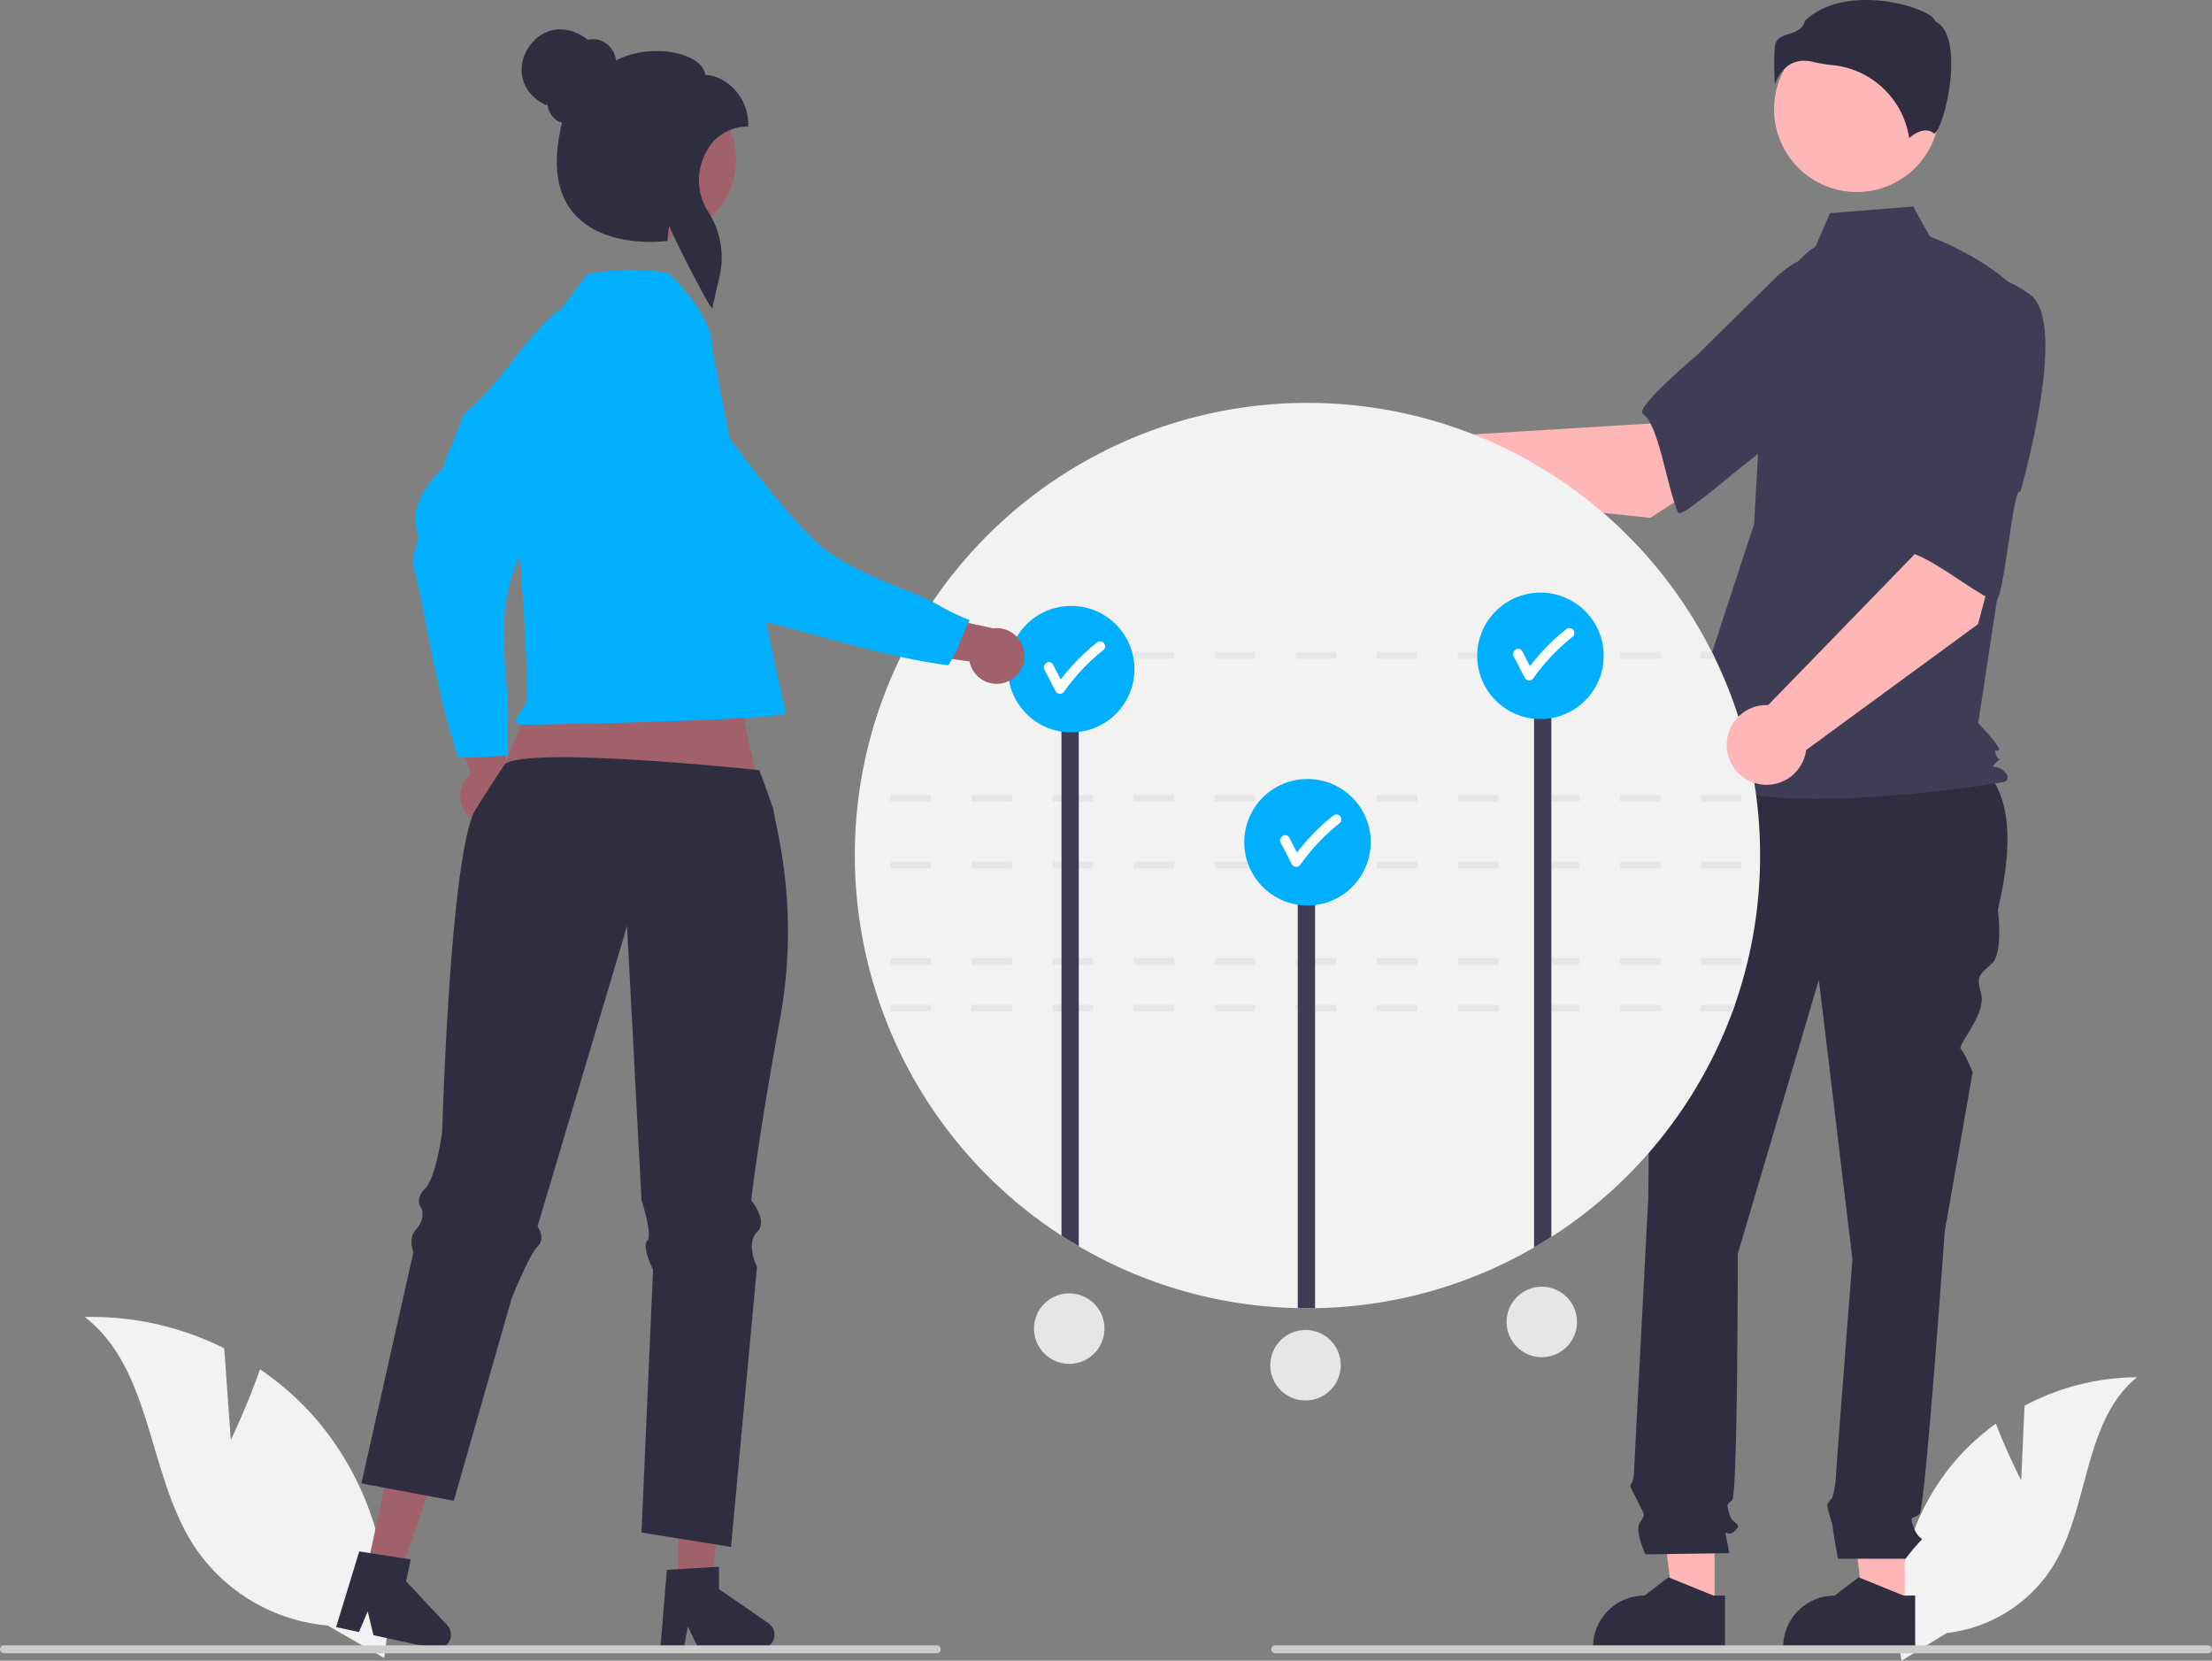 <svg xmlns="http://www.w3.org/2000/svg" xmlns:xlink="http://www.w3.org/1999/xlink" width="664.67" height="498.947" xmlns:v="https://vecta.io/nano"><rect width="100%" height="100%" fill="#808080" stroke="none"/><style><![CDATA[.B{fill:#00b0ff}.C{fill:#2f2e41}.D{fill:#a0616a}.E{fill:#ffb6b6}.F{fill:#3f3d56}.G{fill:#f2f2f2}]]></style><path d="M607.339 444.782l.998-22.434c10.401-5.56 22.002-8.496 33.796-8.555-16.231 13.27-14.203 38.851-25.208 56.697a43.58 43.58 0 0 1-31.959 20.14l-13.583 8.316a73.03 73.03 0 0 1 15.393-59.179 70.54 70.54 0 0 1 12.964-12.046c3.253 8.578 7.599 17.061 7.599 17.061z" class="G"/><path d="M141.013 245.338a8.31 8.31 0 0 1 .543-12.733l-9.306-28.031 14.822 3.982 6.564 26.008a8.36 8.36 0 0 1-12.624 10.773z" class="D"/><path d="M167.876 93.043c2.459 1.41 17.011-2.084 19.853-1.09-1.569 9.572 6.952 5.98-2.301 18.55s-27.888 50.258-32.121 64.344-.043 33.936-.677 40.612c-.306 3.868-.287 7.755.057 11.62-4.999-.063-9.926.974-15.003.312-5.414-15.321-9.055-37.128-11.527-49.18s-2.562-6.955-1.429-12.982 1.408-1.647.217-7.413 3.626-13.009 8.076-17.139c1.919-5.519 4.399-10.665 6.298-16.127 13.921-12.144 14.836-19.159 28.557-31.506z" class="B"/><path d="M572.34 483.401h-12.299l-5.851-47.44h18.153l-.003 47.44z" class="E"/><path d="M575.477 495.324l-39.658-.001v-.502a15.44 15.44 0 0 1 15.436-15.436h.001l7.244-5.496 13.516 5.497h3.462z" class="C"/><path d="M515.2 483.401h-12.299l-5.851-47.44h18.152l-.002 47.44z" class="E"/><path d="M518.337 495.324l-39.658-.001v-.502a15.44 15.44 0 0 1 15.436-15.436h.001l7.244-5.496 13.516 5.497h3.462zm-8.461-271.281l80 2c15.194 8.252 15.424 26.114 10.446 47.32 0 0 1.681 12.604-1.681 15.966s-5.042 3.361-3.361 9.243-7.199 15.489-6.12 16.568 3.599 6.961 3.599 6.961l-8.403 47.897s-5.882 83.19-7.563 84.87-3.361 0-1.681 4.201 3.361 2.521 1.681 4.201a61.89 61.89 0 0 0-4.201 5.042h-20.316s-1.532-8.403-1.532-9.243-1.681-5.882-1.681-6.722 1.485-2.326 1.485-2.326a27.63 27.63 0 0 0 1.035-5.237c0-1.681 5.042-66.384 5.042-66.384l-10.084-84.03-24.369 82.349s0 72.266-1.681 73.946-1.681.84-.84 4.201 4.201 2.521 1.681 5.042-3.361-1.681-2.521 2.521l.84 4.201-25.209.361s-3.361-7.083-1.681-9.604 1.58-1.833-.471-5.958-2.891-4.966-2.05-5.806.84-5.31.84-5.31l4.201-80.401.84-87.391a8.38 8.38 0 0 0-.698-3.78v-3.422l3.219-12.125z" class="C"/><circle cx="557.934" cy="32.839" r="24.856" class="E"/><path d="M545.505 74.124c-5.355 3.184-8.558 9.033-10.397 14.985a142.01 142.01 0 0 0-6.102 33.929l-1.942 34.475-24.055 73.408c20.847 17.64 99.209 4.009 99.209 4.009s2.405-.802 0-3.207-4.747-.274-2.342-2.68.747.274-.055-2.131 0-.802.802-1.604-6.207-8.018-6.207-8.018l6.415-42.137 8.018-84.993c-9.622-12.027-28.973-19.117-28.973-19.117l-5-9-25 2z" class="F"/><path d="M542.096 18.251c.962.008 1.919.133 2.85.374 1.836.441 3.7.754 5.579.936 11.842 1.114 21.395 10.164 23.148 21.928 1.444-1.259 4.731-3.576 7.425-1.423h0c.041.034.065.052.16.007 1.789-.849 4.965-11.295 5.061-20.493.051-4.882-.718-11.116-4.666-13.09l-.208-.104-.055-.226c-.264-1.098-3.211-2.973-8.333-4.432-9.309-2.651-22.91-3.035-30.724 4.566-.591 2.563-2.789 3.265-4.732 3.886-2.152.688-4.01 1.282-4.303 3.921a80.91 80.91 0 0 0 .053 11.279 11.52 11.52 0 0 1 4.092-5.749 8.11 8.11 0 0 1 4.653-1.382z" class="C"/><path d="M495.831 155.594l40.603-26.003-20.451-27.185-20.194 24.84-62.919 3.859c-4.613-4.56-12.016-4.625-16.708-.147s-4.974 11.876-.634 16.697 11.726 5.318 16.671 1.121z" class="E"/><path d="M574.119 93.295c2.357 14.262-42.146 41.495-42.146 41.495-.001-3.347-26.562 21.923-27.761 19.147-3.407-7.89-5.803-26.579-10.564-29.57-2.723-1.711 16.399-17.781 16.399-17.781l23.145-22.803c7.412-7.449 18.125-10.58 28.382-8.296 0 0 10.188 3.546 12.545 17.808z" class="F"/><path d="M528.876 257.043a135.77 135.77 0 0 1-7.56 44.83l-.71 2a136.48 136.48 0 0 1-54.45 67.76l-5.2 3.17a135.22 135.22 0 0 1-65.8 18.22l-2.28.02c-.98 0-1.95-.01-2.92-.03a135.36 135.36 0 0 1-65.8-18.58q-2.64-1.545-5.2-3.21c-57.542-37.301-78.354-111.581-48.57-173.35l.99-2c23.121-45.885 70.119-74.83 121.5-74.83s98.379 28.945 121.5 74.83l.99 2c8.922 18.447 13.542 38.678 13.51 59.17z" class="G"/><g fill="#e6e6e6"><path d="M486.796 301.873v2h12.18v-2zm-24.36 0v2h12.18v-2zm-24.36 0v2h12.18v-2zm-24.36 0v2h12.18v-2zm-24.36 0v2h12.18v-2zm-24.36 0v2h12.18v-2zm-24.36 0v2h12.18v-2zm-24.35 0v2h12.17v-2zm-24.36 0v2h12.18v-2zm-24.36 0v2h12.18v-2zm253.75 0h-10.16v2h9.45z"/><use xlink:href="#B"/><use xlink:href="#B" y="-29"/><use xlink:href="#B" y="-49"/><path d="M514.376 195.873h-3.22v2h4.21l-.99-2zm-27.58 0v2h12.18v-2zm-24.36 0v2h12.18v-2zm-24.36 0v2h12.18v-2zm-24.36 0v2h12.18v-2zm-24.36 0v2h12.18v-2zm-24.36 0v2h12.18v-2zm-24.36 0v2h12.18v-2zm-24.35 0v2h12.17v-2zm-24.36 0v2h12.18v-2zm-20.55 0l-.99 2h9.36v-2z"/></g><path d="M466.156 202.613v169.02l-5.2 3.17v-172.19zm-71 56v134.41l-2.28.02c-.98 0-1.95-.01-2.92-.03v-134.4zm-71-56v171.82q-2.64-1.545-5.2-3.21v-168.61z" class="F"/><path d="M69.354 432.661l-1.984-27.589c-12.993-6.495-27.376-9.721-41.899-9.396 20.432 15.793 18.795 47.358 32.945 68.96a53.68 53.68 0 0 0 40.028 23.722l17.004 9.783a89.95 89.95 0 0 0-20.944-72.346 86.89 86.89 0 0 0-16.368-14.395c-3.717 10.671-8.782 21.262-8.782 21.262z" class="G"/><circle cx="462.876" cy="197.043" r="19" class="B"/><use xlink:href="#C" fill="#fff"/><circle cx="392.876" cy="253.043" r="19" class="B"/><use xlink:href="#C" x="-70" y="56" fill="#fff"/><circle cx="321.876" cy="201.043" r="19" class="B"/><use xlink:href="#C" x="-141" y="4" fill="#fff"/><path d="M594.354 187.531l12.508-46.565-33.425-6.327 1.797 31.962-43.918 45.221c-6.481-.265-11.998 4.672-12.452 11.142s4.32 12.129 10.774 12.771 12.25-3.964 13.08-10.397z" class="E"/><path d="M610.282 88.756c11.346 8.957-3.217 59.057-3.217 59.057-2.255-2.474-4.875 34.094-7.63 32.849-7.832-3.539-22.188-15.742-27.722-14.747-3.165.569.151-24.188.151-24.188l1.756-32.444c.464-10.498 6.275-20.027 15.397-25.245 0 0 9.92-4.239 21.265 4.718z" class="F"/><path d="M218.409 193.301l13.751 61.366-88.118-5.481 23.962-60.268 50.405 4.383zm-14.673 283.228l9.898-.001 4.709-38.179h-14.609l.002 38.18z" class="D"/><path d="M200.384 471.646l15.647-.934v6.704l14.876 10.274a4.19 4.19 0 0 1-2.38 7.634h-18.629l-3.211-6.631-1.254 6.631h-7.024z" class="C"/><path d="M110.182 471.604l9.674 2.098 12.696-36.313-14.277-3.097-8.093 37.312z" class="D"/><path d="M107.942 466.122l15.49 2.405-1.421 6.552 12.36 13.194a4.19 4.19 0 0 1-3.944 6.956l-18.205-3.949-1.732-7.161-2.631 6.215-6.864-1.489zm126.468-160.14c-6.947 38.178-8.683 54.662-8.683 54.662s5.21 6.074 1.737 9.547 0 10.41 0 10.41l-7.81 84.167-6.287-1.019-15.145-2.435-5.462-.883 3.473-78.956s-3.473-6.947-1.737-8.683-1.737-12.147-1.737-12.147l-4.337-82.43-26.904 90.24s2.61 3.473 0 6.074c-2.6 2.6-7.801 15.621-7.801 15.621l-15.999 55.982-1.358 4.754-8.344-1.562-9.081-1.708-1.669-.31-2.969-.563-1.911-.359-.65-.116-3.144-.592.951-4.22.495-2.222 13.535-60.115.31-1.387.33-1.465s-1.737-4.337.863-6.947a6.78 6.78 0 0 0 1.737-6.074 2.37 2.37 0 0 1-.233-.291 3.6 3.6 0 0 1-.621-1.417c-.233-1.087-.029-2.61 1.727-4.366a7.41 7.41 0 0 0 1.232-1.766c2.639-4.997 3.968-15.582 3.968-15.582s2.348-83.837 10.032-96.644c.408-.669 8.565-13.521 8.992-13.783 8.674-5.2 76.25 1.983 76.25 1.983s4.093 10.996 4.277 12.14c.999 6.433 7.861 30.077 1.972 62.463z" class="C"/><path d="M213.876 104.043s1.462-7.59-12.588-21.641c-7.439-2.48-20.327-1.034-24.795 0-20.663 27.275-16.963 22.462-22.342 37.701-1.395 3.952-2.092 7.748-1.472 10.848 2.48 12.398 6.505 76.037 5.678 79.343s-6.612 7.439-.827 7.439 80.395-1.306 78.742-3.786-22.397-109.905-22.397-109.905z" class="B"/><path d="M302.486 204.888a8.31 8.31 0 0 1-11.158-6.157l-29.241-4.154 10.167-11.497 26.209 5.707a8.36 8.36 0 0 1 4.023 16.101z" class="D"/><path d="M178.773 99.157c2.358-1.574 5.036-2.313 7.191-4.415 7.871 5.668 8.45-3.561 15.583 10.322s32.576 47.354 43.302 57.418 30.365 15.154 36.059 18.695c3.327 1.997 6.815 3.711 10.429 5.124-2.283 4.448-3.549 9.321-6.404 13.572-16.129-1.976-37.275-8.43-49.167-11.585s-7.369-.804-12.259-4.503-.848-1.995-6.54-3.496-10.033-9.041-11.748-14.865c-4.087-4.176-7.59-8.689-11.633-12.822l-14.813-53.446z" class="B"/><circle cx="197.237" cy="47.891" r="23.933" class="D"/><path d="M213.227 91.638c-1.135-1.62-9.616-17.683-12.137-23.758a27.78 27.78 0 0 0-.49 3.987l-.025.499-.495.064c-.745.095-18.347 2.232-27.508-8.156-5.427-6.153-6.658-15.382-3.663-27.436a4.78 4.78 0 0 1-1.542-.594c-1.603-1.11-2.636-2.87-2.823-4.811l-.507.136c-16.297-7.93-2.257-31.129 12.629-19.595a7.19 7.19 0 0 1 3.93.226 7.29 7.29 0 0 1 4.501 5.966c7.691-4.045 17.87-3.387 23.135-.352 2.204 1.271 3.47 2.872 3.695 4.658 6.218.347 12.906 6.404 12.906 14.986v.598h-.598c-5.098.109-9.72 3.02-12.019 7.571a17.58 17.58 0 0 0 .54 17.937 25.29 25.29 0 0 1 3.49 19.337L214 92.741z" class="C"/><path d="M282.67 495.521c.001.316-.124.619-.348.843s-.527.348-.843.347H1.19a1.19 1.19 0 1 1 0-2.38h280.29a1.18 1.18 0 0 1 .842.348c.223.224.348.527.348.842zm382 0c.001.316-.124.619-.348.843s-.527.348-.843.347H383.19a1.19 1.19 0 1 1 0-2.38h280.29a1.18 1.18 0 0 1 .842.348c.223.224.348.527.348.842z" fill="#ccc"/><g fill="#e6e6e6"><circle cx="321.286" cy="399.169" r="10.591"/><circle cx="392.286" cy="410.169" r="10.591"/><circle cx="463.286" cy="397.169" r="10.591"/></g><defs ><path id="B" d="M511.156 287.873v2h12.18v-2zm-24.36 0v2h12.18v-2zm-24.36 0v2h12.18v-2zm-24.36 0v2h12.18v-2zm-24.36 0v2h12.18v-2zm-24.36 0v2h12.18v-2zm-24.36 0v2h12.18v-2zm-24.36 0v2h12.18v-2zm-24.35 0v2h12.17v-2zm-24.36 0v2h12.18v-2zm-24.36 0v2h12.18v-2z"/><path id="C" d="M472.63 189.124c-.594-.566-1.528-.566-2.121 0-4.032 3.215-7.653 6.914-10.782 11.013q-1.152-2.23-2.305-4.459c-.887-1.716-3.476-.2-2.59 1.514q1.685 3.261 3.371 6.522a1.52 1.52 0 0 0 2.59 0 60.75 60.75 0 0 1 11.837-12.469 1.51 1.51 0 0 0 0-2.121z"/></defs></svg>